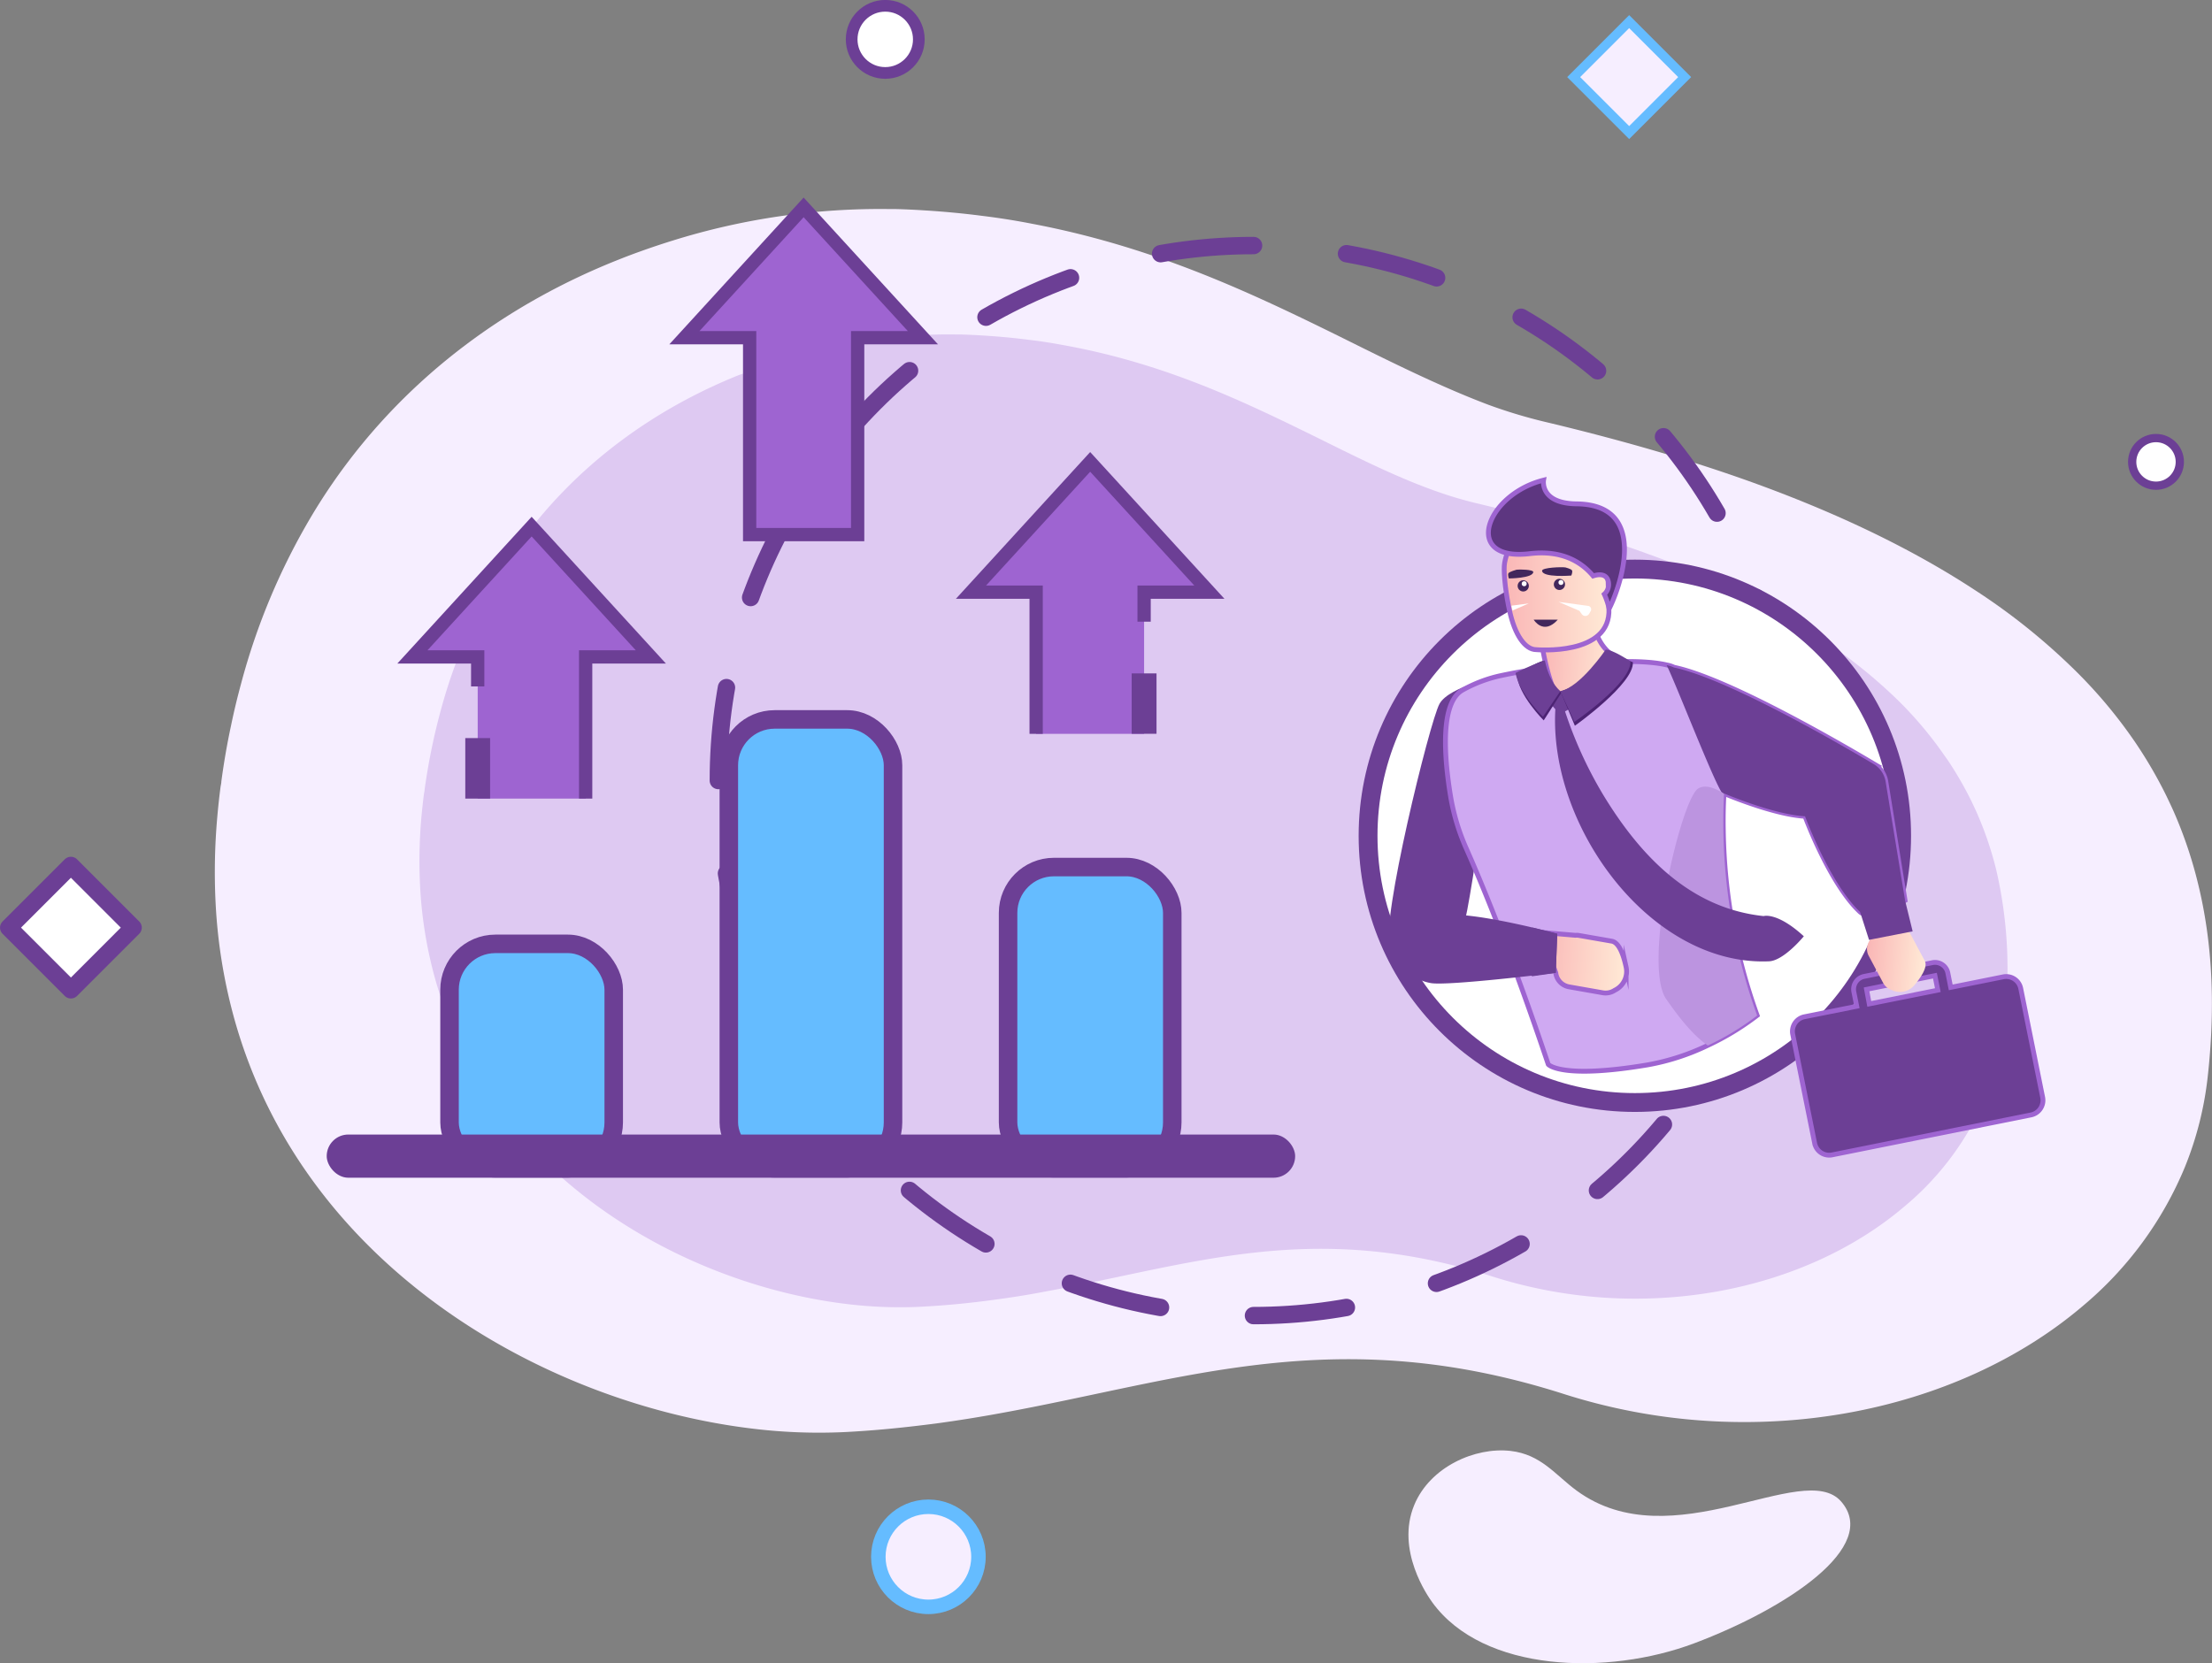 <svg xmlns="http://www.w3.org/2000/svg" xmlns:xlink="http://www.w3.org/1999/xlink" viewBox="0 0 457.77 344.28"><rect x="0" y="0" width="457.77" height="344.28" fill="#808080" stroke="none"/><defs><style>.cls-1,.cls-11,.cls-12{fill:#f6eeff;}.cls-2{fill:#dec9f2;}.cls-3{fill:none;stroke-dasharray:19.33 19.33;}.cls-10,.cls-13,.cls-14,.cls-3,.cls-4,.cls-6,.cls-7,.cls-9{stroke:#6c3f95;}.cls-10,.cls-13,.cls-3,.cls-9{stroke-linecap:round;}.cls-10,.cls-13,.cls-3,.cls-7,.cls-9{stroke-linejoin:round;}.cls-13,.cls-3{stroke-width:3.6px;}.cls-4{fill:#65bcff;stroke-width:3.83px;}.cls-11,.cls-12,.cls-14,.cls-15,.cls-17,.cls-18,.cls-19,.cls-20,.cls-23,.cls-4,.cls-6{stroke-miterlimit:10;}.cls-5,.cls-6,.cls-7{fill:#9e64d1;}.cls-6{stroke-width:2.75px;}.cls-7{stroke-width:5.14px;}.cls-15,.cls-8{fill:#6c3f95;}.cls-10,.cls-13,.cls-14,.cls-24,.cls-9{fill:#fff;}.cls-9{stroke-width:1.71px;}.cls-10{stroke-width:2.42px;}.cls-11,.cls-12{stroke:#65bcff;}.cls-11{stroke-width:3px;}.cls-12{stroke-width:1.9px;}.cls-14{stroke-width:3.9px;}.cls-15,.cls-17,.cls-18,.cls-19,.cls-20,.cls-23{stroke:#9e64d1;}.cls-16{fill:url(#linear-gradient);}.cls-17{fill:url(#linear-gradient-2);}.cls-18{fill:url(#linear-gradient-3);}.cls-19{fill:#5d3680;}.cls-20{fill:#cfa9f2;}.cls-21{fill:#4c2373;}.cls-22{fill:#bc94e0;}.cls-23{fill:url(#linear-gradient-4);}.cls-25{fill:#42275c;}</style><linearGradient id="linear-gradient" x1="308.11" y1="200.3" x2="320.43" y2="200.3" gradientTransform="translate(94.48 -27.47) rotate(4.38)" gradientUnits="userSpaceOnUse"><stop offset="0" stop-color="#fab6b6"/><stop offset="1" stop-color="#ffead6"/></linearGradient><linearGradient id="linear-gradient-2" x1="236.35" y1="147.77" x2="251.84" y2="147.77" xlink:href="#linear-gradient"/><linearGradient id="linear-gradient-3" x1="311.29" y1="121.93" x2="333.01" y2="121.93" gradientTransform="matrix(1, 0, 0, 1, 0, 0)" xlink:href="#linear-gradient"/><linearGradient id="linear-gradient-4" x1="240.04" y1="208.47" x2="258.87" y2="208.47" xlink:href="#linear-gradient"/></defs><title>HOWITWORK_VOLUNTER_2</title><g id="Layer_2" data-name="Layer 2"><g id="how_it_work" data-name="how it work"><path class="cls-1" d="M381,310.79c-7.79-8.85-35,12.25-54.73-2.24-4.41-3.24-7.33-7.49-13.69-8.21-7.32-.83-16.63,3.3-19.9,11.19-3.89,9.37,2.82,18.91,3.73,20.16,10.56,14.54,36.31,15.23,54.24,8.46C369.64,333,389.18,320.13,381,310.79Z"/><path class="cls-1" d="M44.61,186.74a110.48,110.48,0,0,0,3.86,24.08c14.32,51.55,64.24,79.48,106.47,84.81a113.6,113.6,0,0,0,19.46.83c6.73-.32,13.15-1,19.33-1.8h0c4.44-.6,8.77-1.3,13-2.07,38.66-7,69.88-19.07,117-4a122.73,122.73,0,0,0,43.43,5.62,119.62,119.62,0,0,0,15.24-1.74c18.56-3.34,35.58-11,48.68-22.17a74.74,74.74,0,0,0,21.06-28.67,70,70,0,0,0,4.74-18.72c1.52-13.63,1.17-27.07-2-40a89.82,89.82,0,0,0-4.64-14c-.32-.75-.65-1.5-1-2.24s-.6-1.28-.91-1.92a91.68,91.68,0,0,0-5.13-9.09c-.55-.86-1.12-1.72-1.71-2.57a100,100,0,0,0-11.49-13.76,131.08,131.08,0,0,0-21.2-17.12c-12-7.88-26.58-15.14-44.21-21.65q-14.56-5.37-32-10-6.3-1.68-13-3.27a105,105,0,0,1-11.57-3.5C298,80,287.82,74.92,277,69.54,259,60.68,239,51.14,213.69,46.34q-5.07-1-10.45-1.66-5.78-.75-11.93-1.13c-1.91-.12-3.85-.22-5.82-.27l-1.12,0a144.25,144.25,0,0,0-45.29,6.56c-2.21.69-4.43,1.43-6.64,2.23-1.08.38-2.15.79-3.23,1.2l-1.46.58C106.18,62.45,84.9,77,69.17,99.53l-.69,1c-1.4,2.06-2.76,4.18-4.06,6.37a136.35,136.35,0,0,0-14.55,34.7c-.76,2.8-1.45,5.66-2.06,8.61q-1.2,5.58-2,11.53c0,.37-.1.73-.16,1.09q-.42,3.23-.69,6.37A128.23,128.23,0,0,0,44.61,186.74Z"/><path class="cls-2" d="M86.93,183.29A87.81,87.81,0,0,0,90,202.43c11.38,41,51.07,63.19,84.65,67.43a91,91,0,0,0,15.47.66c5.36-.26,10.45-.76,15.37-1.43h0c3.53-.47,7-1,10.34-1.65,30.74-5.55,55.55-15.16,93-3.21a97.44,97.44,0,0,0,46.64,3.09c14.76-2.66,28.28-8.73,38.71-17.63A59.54,59.54,0,0,0,411,226.9,55.93,55.93,0,0,0,414.73,212a91,91,0,0,0-1.58-31.8,71.38,71.38,0,0,0-3.69-11.12c-.25-.59-.51-1.19-.79-1.78s-.47-1-.72-1.52a72.55,72.55,0,0,0-4.08-7.23c-.44-.69-.89-1.37-1.36-2a79.82,79.82,0,0,0-9.13-11A104.78,104.78,0,0,0,376.52,132a173.15,173.15,0,0,0-35.15-17.21q-11.58-4.27-25.4-8-5-1.33-10.35-2.6a82.81,82.81,0,0,1-9.2-2.79c-8.07-2.92-16.12-7-24.76-11.27-14.27-7-30.14-14.63-50.3-18.45-2.69-.51-5.46-1-8.31-1.32q-4.59-.6-9.48-.9c-1.52-.1-3.07-.17-4.63-.22l-.89,0a114.55,114.55,0,0,0-36,5.21q-2.64.82-5.28,1.77c-.86.31-1.71.63-2.57,1L153,77.6C135.89,84.47,119,96,106.45,114l-.54.79c-1.12,1.63-2.19,3.32-3.23,5.06a108.5,108.5,0,0,0-11.57,27.59c-.6,2.23-1.15,4.5-1.64,6.84q-.94,4.44-1.6,9.17c0,.29-.08.58-.13.87-.22,1.71-.4,3.39-.55,5.06A102.68,102.68,0,0,0,86.93,183.29Z"/><circle class="cls-3" cx="259.41" cy="161.58" r="110.75"/><rect class="cls-4" x="93.03" y="195.38" width="33.98" height="46.46" rx="9.49" ry="9.49"/><rect class="cls-4" x="150.83" y="148.92" width="33.98" height="92.92" rx="9.49" ry="9.49"/><polyline class="cls-5" points="98.86 165.31 98.86 135.98 85.35 135.98 110.02 109.01 134.69 135.98 121.2 135.98 121.2 165.31"/><polyline class="cls-6" points="98.86 142.09 98.86 135.98 85.35 135.98 110.02 109.01 134.69 135.98 121.2 135.98 121.2 165.31"/><line class="cls-7" x1="98.86" y1="165.31" x2="98.86" y2="152.79"/><polyline class="cls-5" points="236.77 151.91 236.77 122.58 250.28 122.58 225.61 95.61 200.94 122.58 214.43 122.58 214.43 151.91"/><polyline class="cls-6" points="236.77 128.69 236.77 122.58 250.28 122.58 225.61 95.61 200.94 122.58 214.43 122.58 214.43 151.91"/><line class="cls-7" x1="236.77" y1="151.9" x2="236.77" y2="139.39"/><polygon class="cls-6" points="190.99 69.9 177.49 69.9 177.49 110.66 155.14 110.66 155.14 69.9 141.64 69.9 166.31 42.93 190.99 69.9"/><rect class="cls-4" x="208.62" y="179.48" width="33.98" height="62.35" rx="9.49" ry="9.49"/><rect class="cls-8" x="67.61" y="234.85" width="200.42" height="8.94" rx="4.47" ry="4.47"/><circle class="cls-9" cx="446.18" cy="95.61" r="4.93"/><circle class="cls-10" cx="183.2" cy="8.15" r="6.95"/><circle class="cls-11" cx="192.13" cy="322.26" r="10.36"/><rect class="cls-12" x="329.03" y="7.84" width="16.24" height="16.24" transform="translate(110.04 -233.73) rotate(45)"/><rect class="cls-13" x="5.57" y="182.92" width="18.2" height="18.2" transform="translate(140.08 45.87) rotate(45)"/><circle class="cls-14" cx="338.33" cy="173.01" r="55.21"/><path class="cls-15" d="M414.55,202.21l-10.85,2.18-.6-3a2.71,2.71,0,0,0-3.18-2.12l-14.15,2.85a2.71,2.71,0,0,0-2.12,3.18l.6,3-10.86,2.18A3.09,3.09,0,0,0,371,214.1l4.54,22.55a3.07,3.07,0,0,0,3.62,2.41l41.16-8.27a3.09,3.09,0,0,0,2.41-3.62l-4.54-22.55A3.07,3.07,0,0,0,414.55,202.21Zm-28.27,2.59s0,0,0,0l14.15-2.84s0,0,0,0l.6,3-14.19,2.85Z"/><path class="cls-8" d="M310.66,139.9s-10.72,2.09-12.76,5.8-12.26,45.47-10.23,49.92l6.2,5s7.14-3.67,8.93-8.63S310.66,139.9,310.66,139.9Z"/><path class="cls-16" d="M387,194.6h0a3.92,3.92,0,0,1,.28-.31,73,73,0,0,0,4-7.24l3.8,5.85c.09.13.19.27.27.41l3,5.63c.62,1.24-.82,3.4-2.18,5a3.88,3.88,0,0,1-4.55,1.06l-.2-.09a2.87,2.87,0,0,1-.51-.23h0a3,3,0,0,1-1.19-1.21l-3-5.63A3,3,0,0,1,387,194.6Z"/><path class="cls-17" d="M319.17,133.83a48,48,0,0,0,2.67,9.84l11.53,6.64L334.53,136s-4-1.21-5.16-8.56Z"/><path class="cls-18" d="M317.92,134.48c-2.29,0-4.43-3-5.53-8.1-.06-.32-.14-.65-.21-1-.75-3.83-1.06-7.49-.8-8.88.62-3.35,2.39-7.23,12.58-7.22s8.5,6.78,9,16.68S317.92,134.48,317.92,134.48Z"/><path class="cls-19" d="M333,126a14.41,14.41,0,0,0-1-3,2.7,2.7,0,0,0,.8-2.78c-.45-1.52-2-1.36-3.1-1-2.4-2.88-6.43-5.41-13.12-4.61-14.08,1.67-9.11-12.22,2.86-15.22,0,0-.86,4.82,6.84,4.91C342.45,104.48,334.25,123.78,333,126Z"/><path class="cls-20" d="M394.25,186.39s-7.47,4.09-9.31,2.38c-6.27-5.87-11.39-19.8-11.39-19.8-6.47-.34-16.77-4.73-16.77-4.73v0c-.16,2.67-.19,5.29-.14,7.84a117.67,117.67,0,0,0,7,38.11,55,55,0,0,1-10.21,6.2,48.06,48.06,0,0,1-12.52,4.05c-17.9,3-20.5-.11-20.5-.11-7.9-23.5-14-38-16.94-44.63a44.75,44.75,0,0,1-3.3-11c-1.24-7.59-2.26-19.22,2.53-21.87a28.64,28.64,0,0,1,8-3c2.86-.6,5.11-1,8-1.4,1.87-.25-1.4,6.12,7.29,5.38,7.32-.61,5.76-6.71,7.42-6.79,6.34-.28,9.8.21,11.54.63a5.78,5.78,0,0,1,1.5.48c11.16,2.36,34.36,15.85,41.35,20a5.19,5.19,0,0,1,2.45,3.53Z"/><path class="cls-8" d="M394.25,186.39s-7.47,4.09-9.31,2.38c-6.27-5.87-11.39-19.8-11.39-19.8-6.47-.34-16.77-4.73-16.77-4.73v0c-.16,2.67-9.72-22.23-11.87-26.55a5.78,5.78,0,0,1,1.5.48c11.16,2.36,34.36,15.85,41.35,20a5.19,5.19,0,0,1,2.45,3.53Z"/><path class="cls-8" d="M326.29,143.7l-5.6-.43a.82.82,0,0,0-.53,1c.16.87,2.07,3.19,2.76,3.29S327.84,145.27,326.29,143.7Z"/><path class="cls-21" d="M319.4,136.77s.87,4.58,3.78,6.56l-3.71,5.79s-5.33-5.28-5.56-9.58C313.91,139.54,318.07,137.05,319.4,136.77Z"/><path class="cls-8" d="M319.72,136.69s.66,4.14,3.19,6.39l-3.59,5.29s-4.87-4.72-5.68-9.07A53.39,53.39,0,0,1,319.72,136.69Z"/><path class="cls-21" d="M332.92,135.62s-5.87,6.61-10,7.46l3,7.15s12.32-8.74,12-13.15C337.87,137.08,334.28,135.54,332.92,135.62Z"/><path class="cls-8" d="M332.29,134.48s-5.24,7.75-9.38,8.6l2.9,6.36s11.94-8.15,11.59-12.56C337.4,136.88,333.65,134.4,332.29,134.48Z"/><polygon class="cls-8" points="384.94 188.77 386.79 194.55 395.82 192.79 394.25 186.39 384.94 188.77"/><path class="cls-22" d="M344.8,206.78c3,4.33,5.78,7.68,8.63,9.64a54.62,54.62,0,0,0,10.21-6.2,118.22,118.22,0,0,1-6.86-45.95c-2-1.23-4-1.94-5.41-1C347.78,165.84,339.9,199.65,344.8,206.78Z"/><path class="cls-8" d="M323.85,147.16a85.69,85.69,0,0,0,7.94,17.39c7.85,12.93,18.22,23.5,33.19,25.08,0,0,2.78-.9,8.32,4.18,0,0-4.09,5-7.15,5.18-24.49,1.09-45.72-27.91-44.27-52.23C321.93,145.94,323.42,146.23,323.85,147.16Z"/><path class="cls-23" d="M322.05,201.84h0a2.33,2.33,0,0,1-.08-.46,82.68,82.68,0,0,0-3.63-8.43l7.71.66a2.62,2.62,0,0,1,.55,0l7,1.22c1.51.31,2.42,3,2.92,5.35a4.3,4.3,0,0,1-2.17,4.71l-.21.11a3.5,3.5,0,0,1-.54.29h0a3.42,3.42,0,0,1-1.88.22l-7-1.23A3.35,3.35,0,0,1,322.05,201.84Z"/><path class="cls-8" d="M287.67,195.62s2,6.74,8.44,7.88c3.54.63,25.86-2.12,25.86-2.12l.3-8.09s-18.21-5-24.8-3.81A15.54,15.54,0,0,0,287.67,195.62Z"/><polygon class="cls-8" points="322.27 193.29 317.13 192 317.01 202.1 321.96 201.38 322.27 193.29"/><path class="cls-24" d="M322.54,124.59l6.12.83a.72.72,0,0,1,.53,1.08l-.31.54a.91.91,0,0,1-1.54.07l-.49-.68Z"/><path class="cls-24" d="M316.39,124.91,313,126.38c-.07-.32-.15-.65-.21-1Z"/><circle class="cls-25" cx="322.72" cy="120.97" r="1.16"/><circle class="cls-25" cx="315.23" cy="121.28" r="1.16"/><circle class="cls-24" cx="315.43" cy="120.83" r="0.52"/><circle class="cls-24" cx="323.04" cy="120.57" r="0.52"/><path class="cls-25" d="M317.31,118.42c-.1,1.29-5.06,1.32-5.06,1.32s-.28-.78-.07-1.09,1.66-.72,1.66-.72C314.32,117.84,317.36,117.88,317.31,118.42Z"/><path class="cls-25" d="M325.18,119.14s-6,.49-6.05-1c0-.67,4.09-.81,4.84-.68,0,0,1.13.29,1.34.59S325.18,119.14,325.18,119.14Z"/><path class="cls-25" d="M317.39,128.27s2,3.33,5,0"/></g></g></svg>